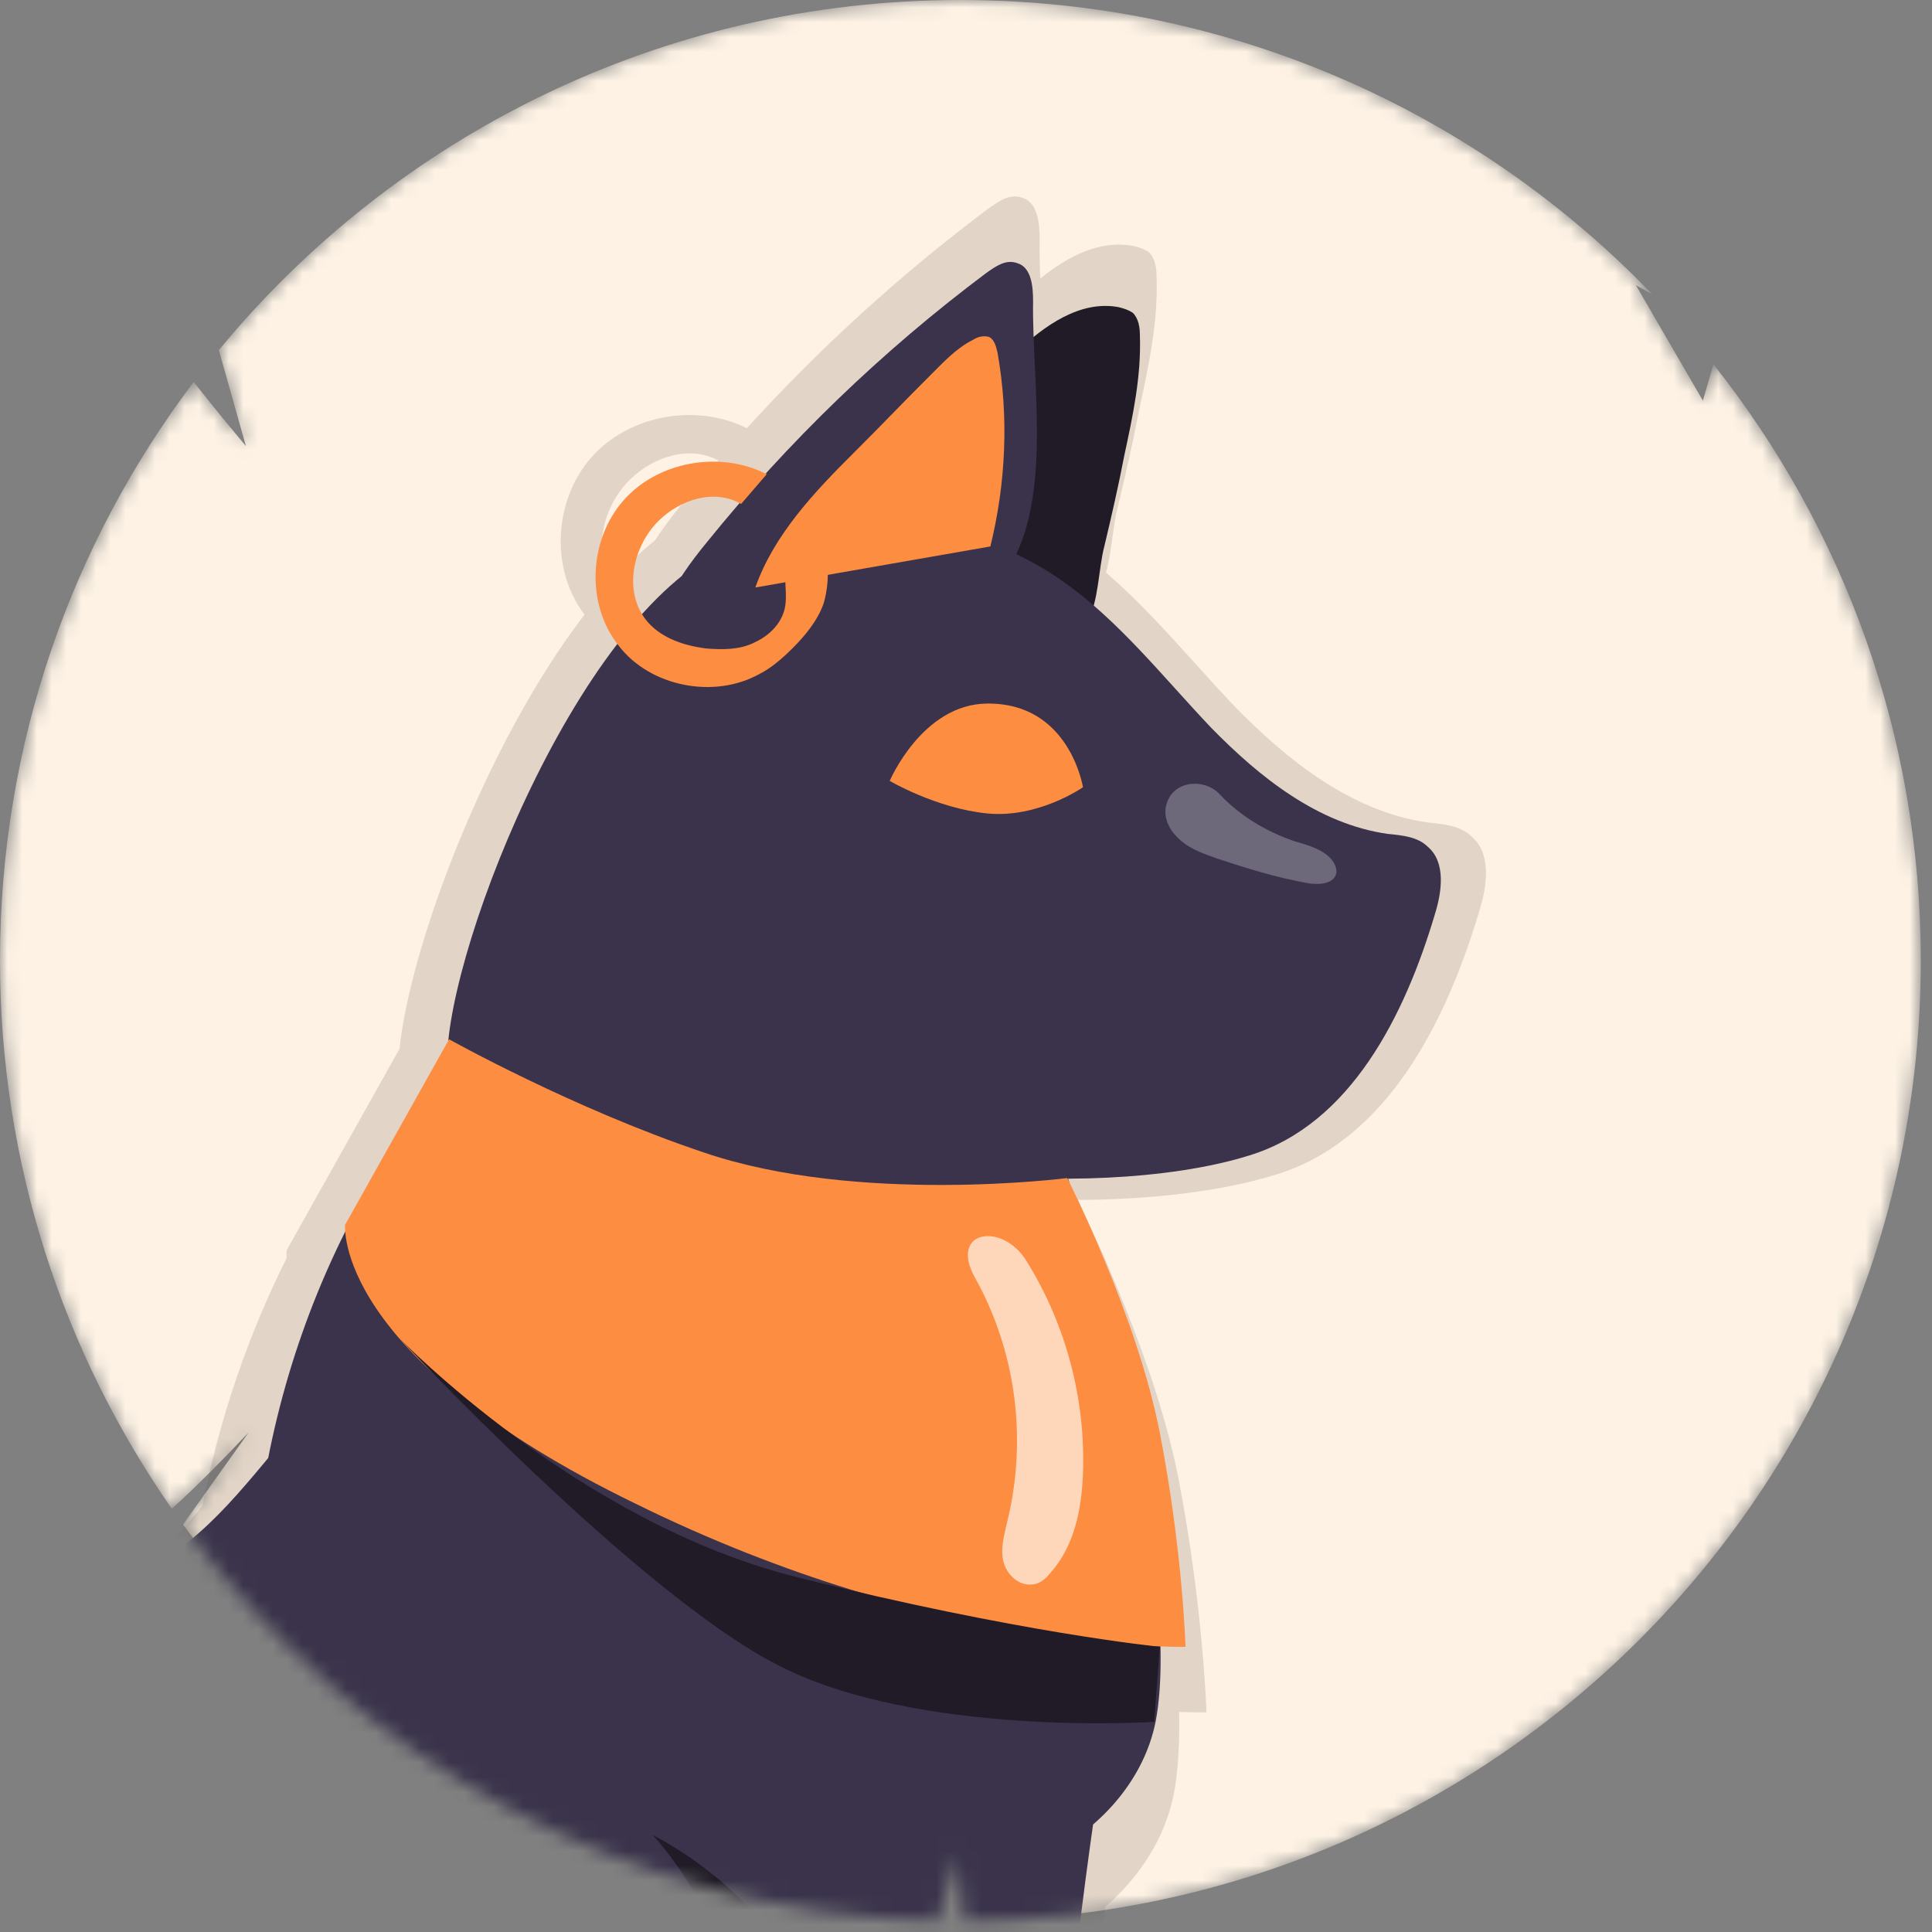 <svg xmlns="http://www.w3.org/2000/svg" width="131" height="131" fill="none" viewBox="0 0 131 131"><rect x="0" y="0" width="131" height="131" fill="#808080" stroke="none"/><mask id="mask0_299_11687" width="131" height="131" x="0" y="0" maskUnits="userSpaceOnUse" style="mask-type:alpha"><path fill="#FDF3E7" fill-rule="evenodd" d="M65.398 130.24C101.235 130.09 130.241 100.993 130.241 65.12C130.241 49.848 124.983 35.804 116.18 24.699L115.464 27.163L110.923 19.34L112.019 19.941C100.174 7.648 83.54 0 65.12 0C44.871 0 26.781 9.242 14.838 23.738L16.675 30.244C15.802 29.213 14.487 27.617 13.133 25.897C4.889 36.806 0 50.392 0 65.12C0 78.942 4.306 91.758 11.65 102.3C13.221 100.905 15.461 98.611 16.86 97.126L12.411 103.369C23.968 119.268 42.544 129.737 63.588 130.223L64.92 125.8L65.398 130.24Z" clip-rule="evenodd"/></mask><g mask="url(#mask0_299_11687)"><path fill="#FDF2E4" fill-rule="evenodd" d="M65.398 130.24C101.235 130.09 130.241 100.993 130.241 65.12C130.241 49.848 124.983 35.804 116.18 24.699L115.464 27.163L110.923 19.34L112.019 19.941C100.174 7.648 83.54 0 65.12 0C44.871 0 26.781 9.242 14.838 23.738L16.675 30.244C15.802 29.213 14.487 27.617 13.133 25.897C4.889 36.806 0 50.392 0 65.12C0 78.942 4.306 91.758 11.65 102.3C13.221 100.905 15.461 98.611 16.86 97.126L12.411 103.369C23.968 119.268 42.544 129.737 63.588 130.223L64.92 125.8L65.398 130.24Z" clip-rule="evenodd"/><path fill="#4D3423" fill-opacity=".15" fill-rule="evenodd" d="M70.494 16.254C70.494 15.203 70.388 13.731 69.331 13.416C68.486 13.101 67.746 13.626 67.006 14.152C61.084 18.587 55.598 23.58 50.643 29.034C47.164 27.302 42.564 28.152 40.047 31.072C37.542 33.977 37.304 38.622 39.636 41.673C32.861 50.498 27.768 64.367 27.091 71.114L19.43 84.782C19.43 84.782 19.413 84.961 19.439 85.296C16.788 90.597 14.865 96.271 13.725 102.094C11.894 104.299 10.03 106.503 7.909 108.219C7.362 108.672 6.805 109.114 6.242 109.549C6.375 109.394 6.508 109.236 6.641 109.06C4.832 110.506 2.928 111.845 1.028 113.181L1.028 113.181L1.028 113.181L1.028 113.181L1.028 113.181L1.028 113.181L1.028 113.181L1.028 113.181L1.028 113.181L1.028 113.181L1.027 113.181L1.027 113.181L1.027 113.182C-2.734 115.827 -6.478 118.46 -9.428 121.882C-32.263 148.263 -43.258 211.639 -36.703 232.975C-36.595 233.324 -36.485 233.666 -36.375 234.003C-30.317 252.942 -20.106 252.839 -20.106 252.839C-17.571 252.94 19.891 253.524 26.482 252.737H53.897C53.897 252.737 56.222 242.332 48.294 239.599C46.116 238.838 43.217 239.641 40.108 240.503L40.107 240.503C38.196 241.032 36.206 241.584 34.255 241.808C34.735 240.56 35.096 239.478 35.29 238.755C43.007 210.588 49.35 182 54.425 153.307L54.488 152.958L54.488 152.958L54.488 152.957L54.488 152.957L54.488 152.956L54.488 152.956L54.488 152.955L54.488 152.955L54.489 152.954L54.489 152.954L54.489 152.953L54.489 152.953C54.719 151.686 54.95 150.41 55.199 149.136C55.195 155.089 55.158 161.569 55.059 167.811C54.666 186.345 59.556 241.823 60.176 248.857C60.213 249.275 60.234 249.522 60.239 249.58L60.239 249.58C60.24 249.598 60.24 249.597 60.239 249.58L60.298 249.568L60.238 250.317C60.132 251.684 61.19 252.84 62.564 252.84H86.984C87.936 252.84 88.887 252.314 89.204 251.368C90.156 248.846 91.319 243.801 87.407 240.333C83.664 236.999 77.447 238.24 73.722 239.332C71.753 229.59 69.133 209.244 70.81 174.012C71.744 153.594 73.879 136.762 74.943 129.294C77.239 127.309 78.979 124.678 79.584 121.672C79.888 120.104 79.996 118.203 79.949 116.077C81.154 116.122 81.803 116.103 81.803 116.103C81.803 116.103 81.592 108.956 79.901 100.232C78.374 92.358 74.004 83.285 73.168 81.593L73.095 81.361C77.826 81.343 82.778 80.818 86.562 79.63C94.068 77.318 98.085 69.225 100.306 61.763C100.834 60.081 101.151 57.874 99.777 56.718C99.048 55.993 97.91 55.88 96.866 55.777L96.817 55.772C91.637 55.036 87.302 51.568 83.708 47.889C82.809 46.943 81.931 45.971 81.052 44.999L81.052 44.999C79.105 42.845 77.158 40.691 74.995 38.823C75.199 38.087 75.317 37.239 75.43 36.427C75.531 35.7 75.628 35.001 75.779 34.437C76.308 32.23 76.836 29.917 77.259 27.71C77.894 24.767 78.528 21.825 78.422 18.777C78.422 18.146 78.316 17.515 77.894 17.095C77.576 16.885 77.259 16.78 76.836 16.675C74.544 16.253 72.388 17.39 70.532 18.889C70.499 17.966 70.48 17.082 70.494 16.254ZM41.467 39.464C42.425 38.398 43.409 37.446 44.414 36.637C44.985 35.758 45.631 34.913 46.285 34.121C47.076 33.141 47.884 32.174 48.708 31.22C46.718 30.158 44.246 30.996 42.69 32.544C40.876 34.347 40.182 37.35 41.467 39.464Z" clip-rule="evenodd"/><path fill="#201B26" d="M76.229 30.907C76.808 28.218 77.388 25.529 77.291 22.745C77.291 22.169 77.195 21.593 76.808 21.209C76.519 21.017 76.229 20.921 75.842 20.825C73.235 20.344 70.82 22.073 68.888 23.897C65.411 27.258 62.707 31.387 60.969 35.996C60.486 37.244 60.099 38.781 60.679 40.029C61.355 41.469 62.997 42.141 64.542 42.525C66.86 43.101 72.172 44.542 73.718 42.141C74.49 40.893 74.49 38.492 74.877 37.052C75.359 35.036 75.842 32.923 76.229 30.907Z"/><path fill="#3A334B" d="M49.283 37.147C56.527 33.978 65.509 34.842 71.98 39.355C75.843 42.044 78.837 45.885 82.121 49.342C85.405 52.702 89.365 55.871 94.097 56.543C95.063 56.639 96.126 56.735 96.802 57.407C98.057 58.464 97.768 60.48 97.285 62.016C95.257 68.834 91.586 76.228 84.729 78.34C79.224 80.069 71.014 80.26 65.219 79.492C59.714 78.82 56.43 77.092 50.828 76.804C45.226 76.516 31.029 77.956 30.353 72.483C29.773 65.857 38.852 41.756 49.283 37.147Z"/><path fill="#FD8D41" d="M66.91 47.706C62.532 47.756 60.327 52.949 60.327 52.949C60.327 52.949 63.463 54.798 66.91 55.153C70.388 55.508 73.431 53.38 73.431 53.38C73.431 53.38 72.531 47.63 66.91 47.706Z"/><path fill="#3A334B" d="M70.049 20.44C70.049 19.48 69.953 18.135 68.987 17.847C68.214 17.559 67.538 18.039 66.862 18.519C59.811 23.801 53.437 29.946 47.932 36.764C45.71 39.452 43.585 42.813 44.744 45.982C45.903 49.15 49.96 50.495 53.34 49.726C58.169 48.574 65.027 43.101 68.021 39.068C71.498 34.363 69.953 26.009 70.049 20.44Z"/><path fill="#3A334B" d="M78.354 116.749C77.582 120.59 74.781 123.759 71.4 125.583C67.923 127.408 63.963 127.984 60.1 128.368C48.896 129.52 37.596 129.424 26.392 127.888C24.364 127.6 22.239 127.215 20.694 125.967C18.859 124.431 18.183 121.838 17.797 119.438C15.285 103.978 19.342 87.463 28.71 74.884C30.835 72.003 33.346 69.314 36.437 67.682C39.431 66.146 42.812 65.666 46.192 65.474C54.402 64.897 66.571 66.434 70.627 74.98C72.849 79.589 80.382 106.283 78.354 116.749Z"/><path fill="#3A334B" d="M-2.969 117.133C-23.831 141.235 -33.875 199.136 -27.791 218.724C-22.285 236.68 -12.724 236.584 -12.724 236.584C-10.309 236.68 26.779 237.256 30.449 236.392C33.443 235.72 37.113 226.598 37.886 223.717C44.937 197.984 50.731 171.866 55.367 145.652C56.623 138.738 57.879 131.537 62.225 125.775C63.77 123.759 65.798 121.838 66.185 119.342C66.668 116.749 65.316 114.253 63.77 112.14C57.203 102.922 45.999 96.009 35.471 91.4C24.075 86.502 20.115 98.601 12.871 104.459C7.655 108.78 1.474 112.044 -2.969 117.133Z"/><path fill="#201B26" d="M-2.968 116.943C1.089 112.237 6.787 109.165 11.713 105.228C11.423 105.612 11.133 105.9 10.844 106.284C6.497 111.469 0.992 115.694 -2.388 121.552C-18.518 149.11 -17.648 207.779 -8.183 225.927C-5.962 230.152 0.702 234.281 2.827 236.489C-3.161 237.065 -12.143 236.297 -12.819 236.297C-12.819 236.297 -22.284 236.489 -27.886 218.437C-33.874 198.945 -23.83 141.044 -2.968 116.943Z"/><path fill="#3A334B" d="M74.686 119.918C74.686 119.918 71.498 139.219 70.339 164.568C68.021 213.251 74.686 230.823 74.686 230.823L60.681 233.608C60.778 234.568 55.562 177.147 55.948 158.903C56.238 140.755 55.948 120.399 55.948 120.399L74.686 119.918Z"/><path fill="#FD8D41" d="M72.367 79.878C72.367 79.878 58.17 81.703 47.739 78.15C38.853 75.173 30.45 70.468 30.45 70.468L23.4 83.047C23.4 83.047 22.53 91.977 43.103 101.963C63.772 112.142 80.384 111.662 80.384 111.662C80.384 111.662 80.191 105.132 78.645 97.162C77.1 89.192 72.367 79.878 72.367 79.878Z"/><path fill="#FD8D41" d="M57.88 30.714C59.618 28.986 61.357 27.162 63.095 25.433C63.964 24.569 64.834 23.609 65.993 23.033C66.282 22.84 66.669 22.744 67.055 22.84C67.441 23.033 67.538 23.513 67.635 23.897C68.407 28.218 68.214 32.731 67.152 37.052L51.215 39.836C52.471 36.283 55.175 33.403 57.88 30.714Z"/><path fill="#fff" d="M82.701 53.855C84.053 55.295 85.792 56.352 87.724 57.024C88.689 57.312 89.848 57.6 90.428 58.464C90.525 58.656 90.621 58.848 90.621 59.136C90.525 59.904 89.559 60.001 88.786 59.904C86.565 59.52 84.44 58.848 82.412 58.176C81.639 57.888 80.77 57.6 80.094 57.024C79.417 56.448 78.934 55.679 79.031 54.815C79.321 52.895 81.639 52.703 82.701 53.855Z" opacity=".26"/><path fill="#fff" d="M69.567 85.447C72.271 89.768 73.623 94.857 73.43 99.946C73.334 102.346 72.851 104.843 71.209 106.667C70.919 107.052 70.436 107.436 69.953 107.436C69.084 107.532 68.215 106.763 68.021 105.803C67.828 104.939 68.118 103.979 68.311 103.115C69.663 97.545 68.891 91.592 66.09 86.599C64.351 83.43 67.925 82.854 69.567 85.447Z" opacity=".64"/><path fill="#201B26" d="M78.644 111.662L78.258 116.751C78.258 116.751 62.225 117.807 52.76 112.91C43.295 108.109 27.069 90.729 27.069 90.729C27.069 90.729 39.239 103.308 54.112 106.957C68.986 110.702 78.644 111.662 78.644 111.662Z"/><path fill="#201B26" d="M56.044 141.716C56.044 141.716 56.43 136.819 52.856 131.826C49.283 126.833 44.26 124.432 44.26 124.432C44.26 124.432 49.669 130.098 50.152 137.779C50.635 145.461 52.856 159.096 52.856 159.096L56.044 141.716Z"/><path fill="#FD8D41" d="M55.852 40.892C55.466 42.045 54.597 43.101 53.728 43.965C53.052 44.637 52.279 45.309 51.506 45.693C48.416 47.422 44.069 46.558 41.944 43.773C39.723 40.988 39.916 36.667 42.234 33.979C44.552 31.29 48.802 30.522 51.989 32.154C51.41 32.827 50.83 33.499 50.251 34.171C48.416 33.115 46.098 33.883 44.649 35.323C42.814 37.148 42.234 40.316 43.973 42.237C44.939 43.293 46.387 43.773 47.836 43.965C48.995 44.061 50.154 44.061 51.12 43.581C52.182 43.101 53.052 42.237 53.245 41.084C53.341 40.412 53.245 39.836 53.245 39.164C53.245 38.012 54.017 36.379 55.466 37.051C56.432 37.724 56.142 39.932 55.852 40.892Z"/></g></svg>